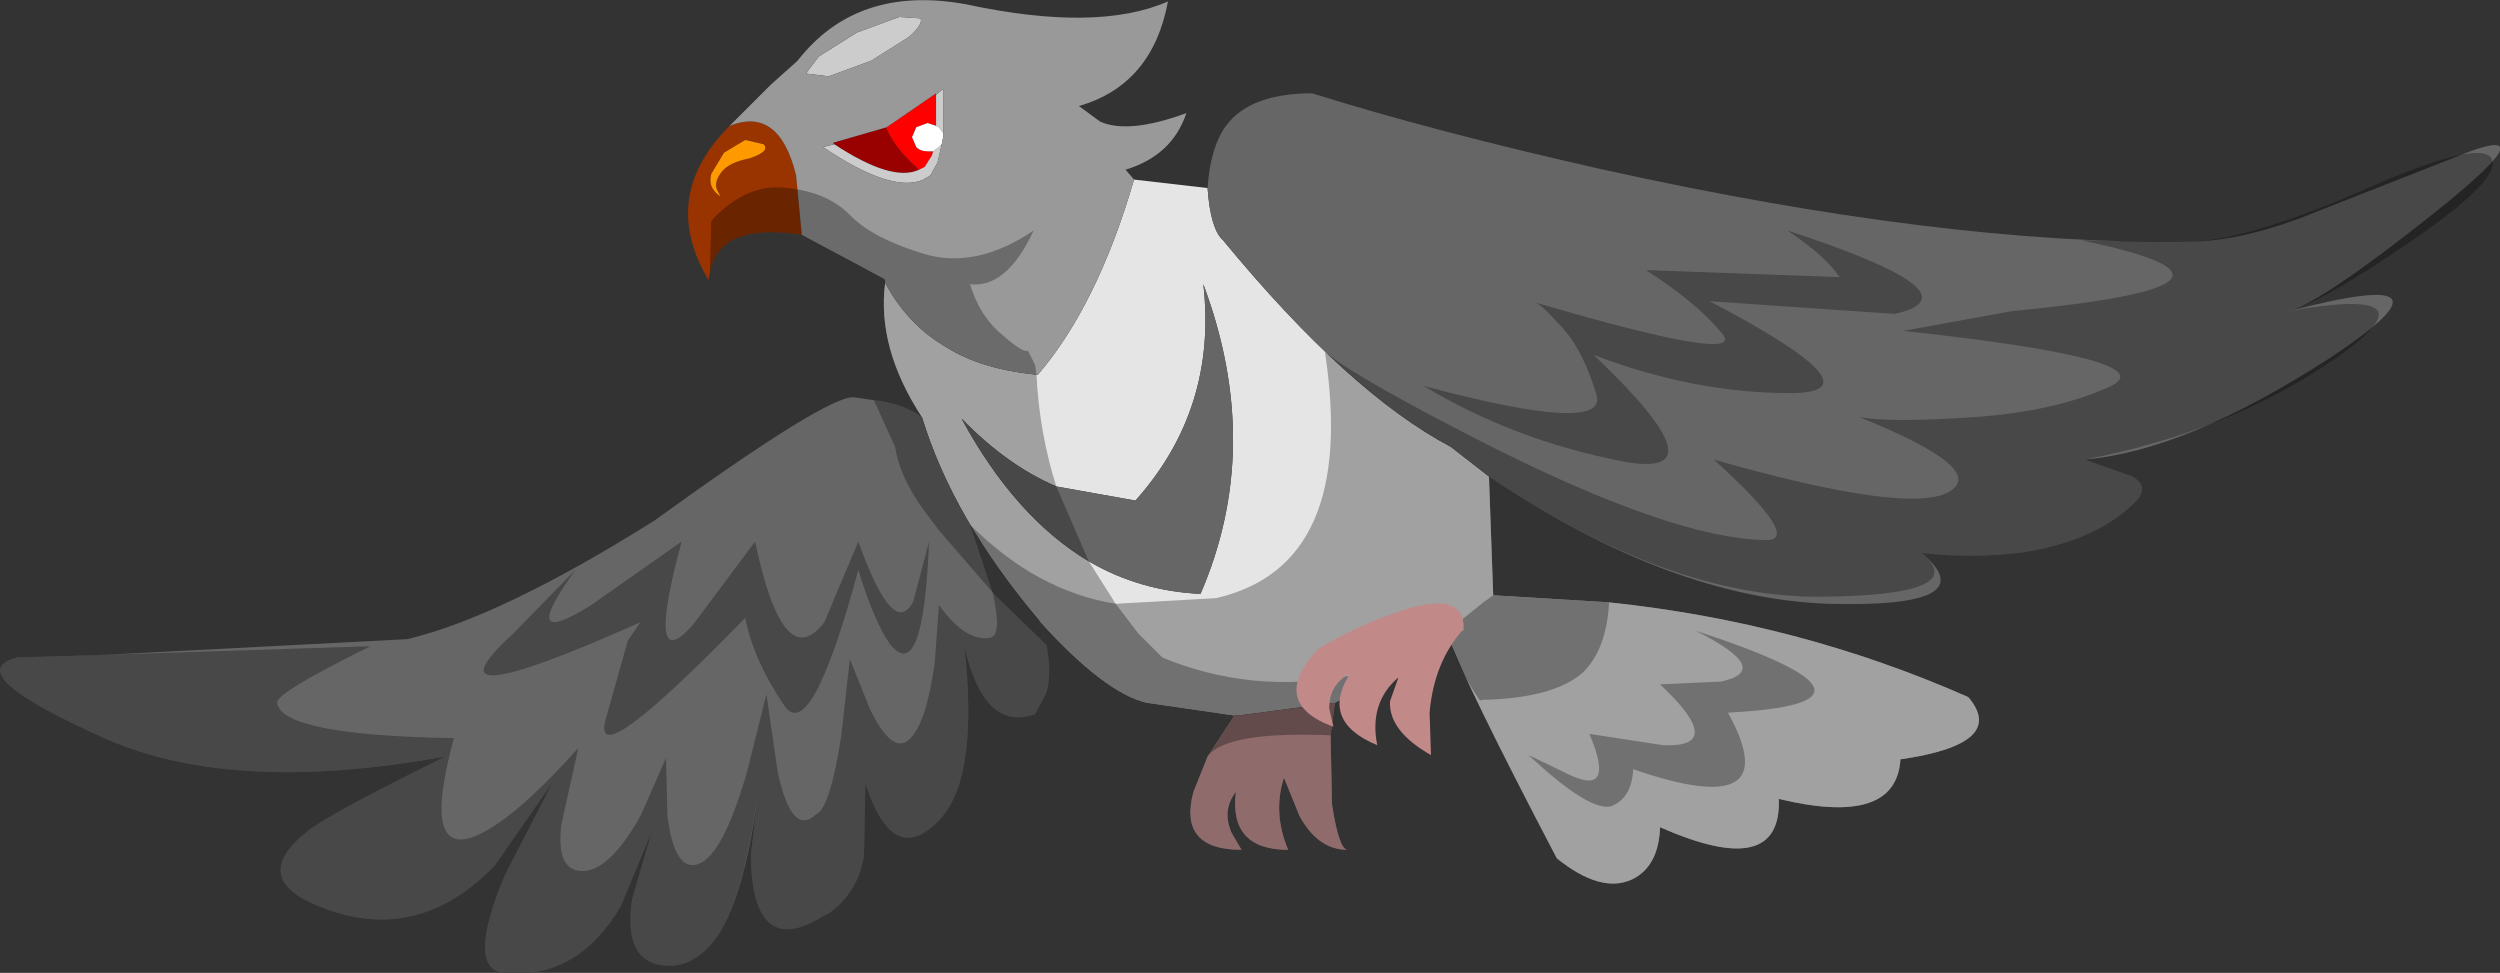 <svg xmlns="http://www.w3.org/2000/svg" xmlns:ffdec="https://www.free-decompiler.com/flash" xmlns:xlink="http://www.w3.org/1999/xlink" ffdec:objectType="frame" width="88.4" height="34.4"><rect width="100%" height="100%" fill="#333333" stroke="none"/><use ffdec:characterId="1" xlink:href="#a" width="88.4" height="34.4"/><defs><g id="a" fill-rule="evenodd"><path fill="#e5e5e5" d="m52.65 16.85.15 4.2 4.1.25q6.7.7 12.7 3.35 1.4 1.65-2.4 2.2-.15 2.4-4.3 1.4.1 2.9-4.2 1-.05 1.4-1 1.85-1.1.5-2.65-.75-3.25-6.2-3.9-8v-.05l-1.45 1.2-.4.25-2.1 1.1-3.4.45h-.15l-3.1-.45q-1.5-.35-3.8-2.9-3.05-3.6-4.15-7.2Q31 12.3 31.3 10q.8 1.5 2.2 2.3 1.2.75 3.15.95h.05q2.1-2.45 3.4-6.9l2.6.3q.1 1.45.55 1.85 4.45 5.4 8.05 7.3zM42.45 21q2.25-5.2.1-10.95.5 4.4-2.4 7.65l-2.8-.5q-1.75-.75-3.35-2.4 1.9 3.5 4.5 5.05 1.8 1.05 3.95 1.15"/><path fill="#c99" d="M47.2 24.85 47.05 26l.05 2.45q.25 1.6.55 1.6-1.05 0-1.7-1.2l-.55-1.35q-.4 1.25.15 2.55-2.1 0-1.85-2.05-.5.65-.15 1.45l.35.6q-2.25 0-1.7-2.05l.5-1.25.95-1.45h.15z"/><path fill="#666" d="M42.7 6.65q.1-1.45.65-2.2.85-1.15 3.05-1.15Q50.7 4.65 56.7 6q12 2.65 20.6 2.55 2.05 0 4.7-1.1l5.35-2.1q2.65-.95-1.3 2.2-3.9 3.1-5.1 3.45 6.5-1.7 1.45 1.65-5.1 3.3-8.7 3.6l1.7.6q.6.35.15.85-1.4 1.45-4.15 1.85-1.75.2-3.45 0 2.3 1.95-3.3 1.8-5.6-.2-12-4.5L51.3 15.8q-3.6-1.9-8.05-7.3-.45-.4-.55-1.85m-5.95 15.3.25.85q.2.95 0 1.7l-.4.75q-1.8.65-2.5-2.4.5 4.55-.8 6.05-1.7 1.9-2.7-1.2l-.05 2.55q-.2 1.3-1.25 2.05l-.2.1q-2.5 1.55-2.55-2.15l.25-2.15q-.55 4.15-1.75 5.4-.65.65-1.35.65-1.7 0-1.35-2.35l.7-2.4-1.1 2.65q-1.55 2.6-4.1 2.35-1.4-.1 0-3.45l1.7-3.3-2.05 2.95q-2.65 2.75-5.95 1.55Q8.6 31.1 11 29.3q.8-.6 4.75-2.55-7.45 1.35-11.95-.6-5.3-2.35-3.2-2.9l3.2-.1 10.6-.55q3.35-.8 8.75-4.2 6.15-4.45 7.05-4.35l.7.1q1 .1 1.7.6 1.1 3.6 4.15 7.2m5.7-.95q-2.15-.1-3.95-1.15-2.6-1.55-4.5-5.05 1.6 1.65 3.35 2.4l2.8.5q2.9-3.25 2.4-7.65 2.15 5.75-.1 10.95"/><path fill="#900" d="M32.5 6q-.95.45-3-.9l-.05-.05 1.9-.55v.05q.3.7 1.15 1.45"/><path fill="red" d="m33 5.35-.05.15-.25.4-.2.1q-.85-.75-1.15-1.45V4.5l1.75-1.2v1.15l-.3-.1-.4.15-.15.35.15.35q.15.15.4.15z"/><path fill="#930" d="M28.35 8.3q-2.95-.45-3.25 1.35l-.05.25q-1.75-2.95.75-5.45 1.75-.7 2.35 1.75zM25.4 6.8q-.2-.3.1-.7.25-.35 1-.5.75-.25.5-.5l-.65-.15-.75.45-.45.75q-.1.4.15.65t.1 0"/><path fill="#ccc" d="m28.5 2.6.45-.6 1.35-.85L31.8.6l.75.05q.1.2-.4.65l-1.35.85-1.5.55zm4.8 2.5-.15.65-.25.45-.25.15q-1.1.5-3.55-1.15l.4-.1q2.05 1.35 3 .9l.2-.1.25-.4.05-.15.2-.15zm-.2-1.75.25-.2V4.7l-.15-.2-.1-.05z"/><path fill="#fff" d="m33.3 5.1-.1.1-.2.15h-.2q-.25 0-.4-.15l-.15-.35.15-.35.4-.15.3.1.1.05.15.2v.15z"/><path fill="#f90" d="M25.4 6.8q.15.25-.1 0t-.15-.65l.45-.75.75-.45.65.15q.25.25-.5.5-.75.15-1 .5-.3.4-.1.7"/><path fill="#999" d="M31.3 10v-.1l-.05-.05-2.9-1.55-.2-2.1q-.6-2.45-2.35-1.75L27.25 3l.95-.85q2.1-2.7 5.95-2 4.65 1 7.15-.1-.55 2.95-3.15 3.7l.75.55q1 .45 3.05-.3-.5 1.5-2.15 2l.3.35q-1.3 4.45-3.4 6.9h-.05q-1.95-.2-3.15-.95-1.4-.8-2.2-2.3m-2.8-7.4.8.1 1.5-.55 1.35-.85q.5-.45.4-.65L31.8.6l-1.5.55-1.35.85zm1 2.5-.4.1q2.45 1.65 3.55 1.15l.25-.15.25-.45.15-.65.05-.25v-1.7l-.25.2V3.3l-1.75 1.2-1.9.55z"/><path fill-opacity=".298" d="M83.5 6.75q4.15-1.85 4.6-1.15.4.7-2.8 2.9T80.9 11q5.45-.95 1.65 1.7-3.8 2.6-8.85 3.55l1.7.6q.6.35.15.85-1.4 1.45-4.15 1.85-1.75.2-3.45 0 1.8 1.5-3.55 1.55t-11.75-4.25l.15 4.2 4.1.25q6.7.7 12.7 3.35 1.4 1.65-2.4 2.2-.15 2.4-4.3 1.4.1 2.9-4.2 1-.05 1.4-1 1.85-1.1.5-2.65-.75-3.25-6.2-3.9-8v-.05l-1.45 1.2-.4.25-2.1 1.1-.15 1.15.05 2.45q.25 1.6.55 1.6-1.05 0-1.7-1.2l-.55-1.35q-.4 1.25.15 2.55-2.1 0-1.85-2.05-.5.65-.15 1.45l.35.6q-2.25 0-1.7-2.05l.5-1.25.95-1.45-3.1-.45q-1.5-.35-3.8-2.9l.25.85q.2.95 0 1.7l-.4.75q-1.8.65-2.5-2.4.5 4.55-.8 6.05-1.7 1.9-2.7-1.2l-.05 2.55q-.2 1.3-1.25 2.05l-.2.1q-2.5 1.55-2.55-2.15l.25-2.15-.1.6q-.55 3.65-1.65 4.8-.65.65-1.35.65-1.7 0-1.35-2.35l.7-2.4-1.1 2.65q-1.55 2.6-4.1 2.35-1.4-.1 0-3.45l1.7-3.3-2.05 2.95q-2.65 2.75-5.95 1.55Q8.6 31.1 11 29.3q.8-.6 4.75-2.55-7.45 1.35-11.95-.6-5.3-2.35-3.2-2.9l3.2-.1 9.3-.3q-3.35 1.65-3.3 2 .15 1.15 6.25 1.25-1.2 4.4.9 3.4 1.3-.6 3.5-3.05l-.6 2.7q-.2 1.65.75 1.65t2.05-1.95l.9-2.05.05 2.05q.25 2 1.1 1.7t1.7-3.2l.7-2.8.4 2.75q.5 2.3 1.35 1.5.5-.2.9-2.8l.3-2.7.7 1.75q.8 1.65 1.4 1.1t.9-2.7l.15-2.05q.95 1.3 1.8 1.15.45-.05.1-1.6l-.8-2.4q2.35 2.35 5.15 2.8l3.55-.2q5-1.15 3.85-8.7 1.25 1 6 3.4 6.4 3.2 9.6 3.25 1.3 0-1.85-2.85 6.85 1.95 8.3 1.15t-3.15-2.65q1.1.2 4.05 0 2.9-.2 4.85-1.1 1.9-.95-7.35-1.95l3.85-.7q9.95-.95 2.45-2.5l3.7.05q2.05 0 6.2-1.8"/><path fill-opacity=".298" d="M65.05 9.8q-.5-.75-1.85-1.65 6.9 2.25 3.8 2.95l-6.55-.45q6.2 3.25 2.85 3.25-3.4 0-6.95-1.35 4.75 4.5.95 3.75t-6.95-2.65q6.55 1.75 6.1.3-.45-1.5-1.15-2.3-.75-.85-1-.95 7.5 2.2 6.6 1.1t-2.7-2.25zM52.8 21.05l4.1.25q-.1 1.7-.95 2.5-1.05.9-3.6.95v.05q-.8-1.15-1.2-2.45l1.3-1.05zm8.05 3.05q1.9-.4-.9-1.8 7.8 2.55 1.15 2.9 2.15 3.9-3.35 2-.05 1-.75 1.3-.75.25-2.95-1.8l1.25.6q1.9 1 .9-1.35l2.6.4q2.3.1-.1-2.15zm-33-17.45q1.45.15 2.25 1 .8.8 2.65 1.35 1.8.5 3.8-.85-.95 2.05-2.25 1.9.35 1.15 1.15 1.8.75.65.9.55l.25.5.05.35q.1 2.05.7 3.95l1.15 2.65.95 1.5.8 1.05.85.85q3.15 1.3 6.6.65l2-.4-.4.25-2.1 1.1-.15 1.15q-3.7-.15-4.35.75l.95-1.45-3.1-.45q-1.5-.35-3.8-2.9l.25.85-1.55-1.5-.35-.35-1.9-2.2-.6-.8q-.8-1.15-.95-2.15l-.75-1.65q1 .1 1.7.6Q31 12.3 31.3 10v-.1l-.05-.05-2.9-1.55q-2.95-.45-3.25 1.35l.05-1.8.05-.1q1.25-1.3 2.65-1.1m4.45 14.6.55-2.1q-.2 5.15-1.4 3.6-.55-.8-1.1-2.6-1.7 6.3-2.65 4.75-1.05-1.55-1.35-3.05-5.4 5.55-4.95 3.65l.8-2.85.45-.65q-7.95 3.55-4.5.4l2.2-2.25q-2.1 2.9.55 1.25l3.2-2.25q-1.3 4.85.4 2.95l2.2-2.95q1 4.75 2.45 2.85l1.2-2.85q1.25 3.5 1.95 2.1"/><path fill="#c28989" d="M51.75 22.3h-.05q-1 1.15-1.15 2.9l.05 1.5q-1.5-.85-1.45-1.9l.3-.85q-1.05.9-.75 2.4-2.05-.85-.95-2.55-.75.4-.75 1.25l.15.65q-2.3-.85-.55-2.75 1.35-.8 2.65-1.25 2.6-.95 2.5.6"/></g></defs></svg>